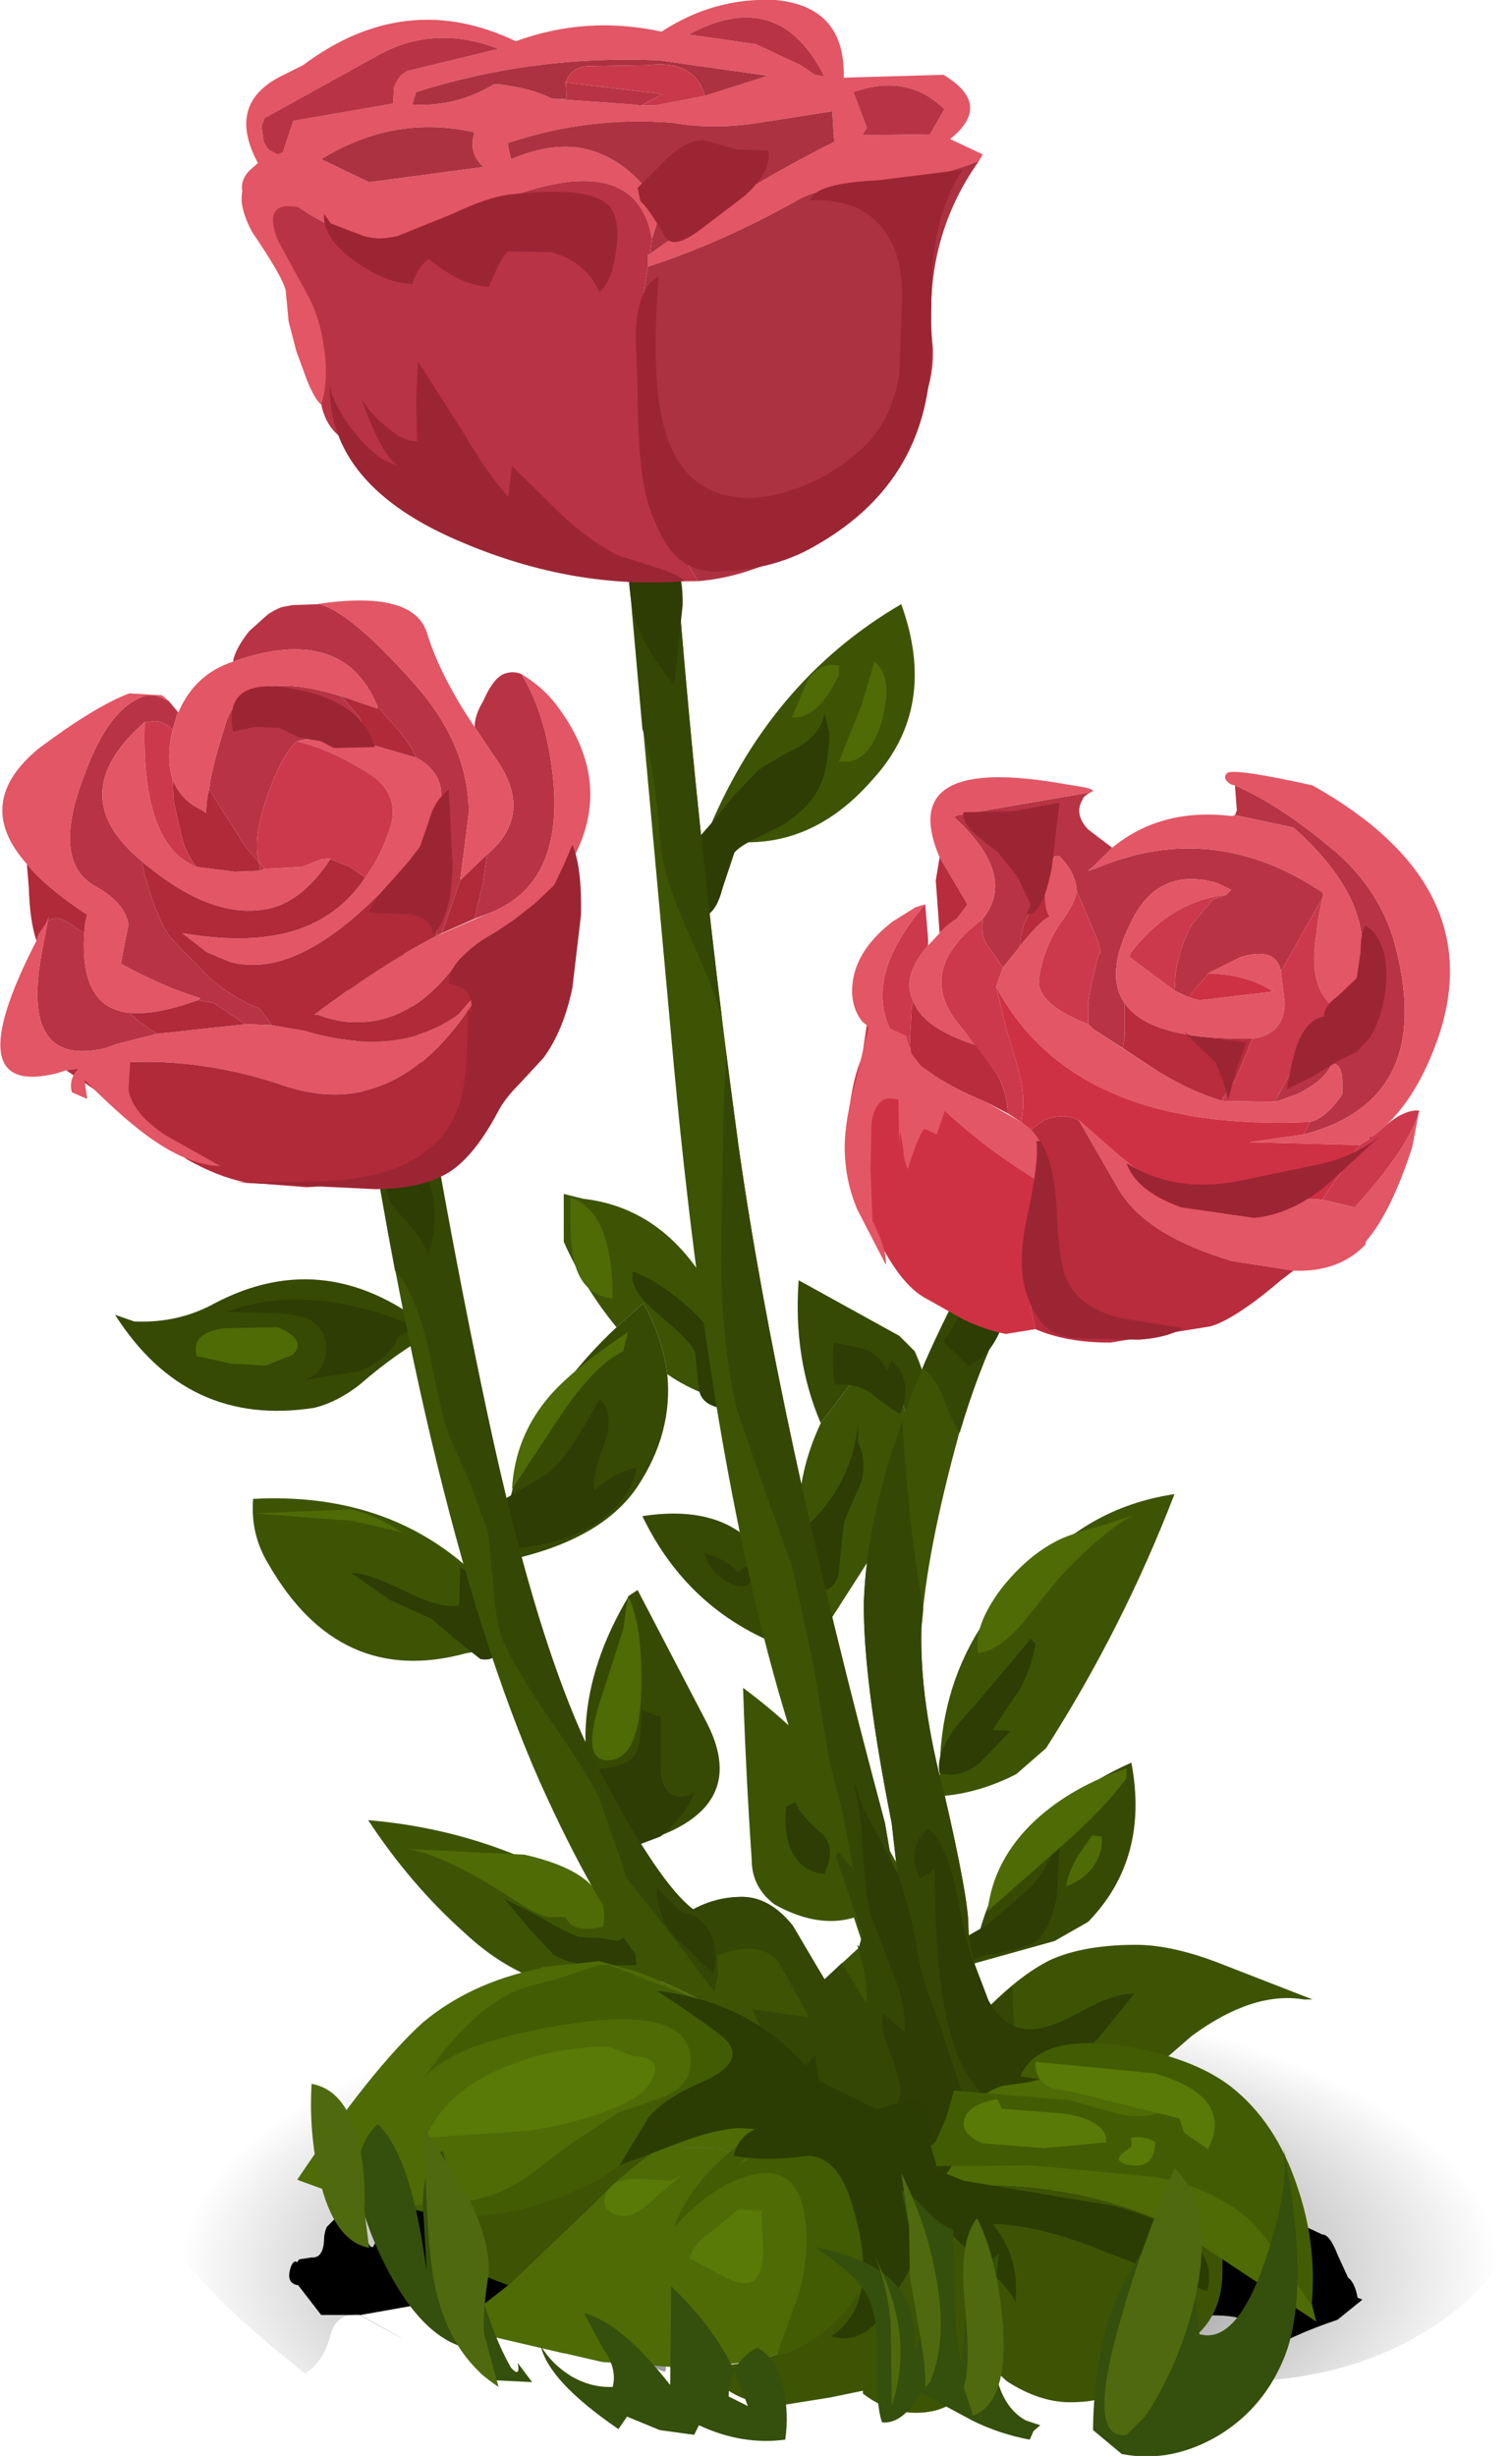 <?xml version="1.0" encoding="UTF-8" standalone="no"?>
<svg xmlns:xlink="http://www.w3.org/1999/xlink" height="128.05px" width="78.85px" xmlns="http://www.w3.org/2000/svg">
  <g transform="matrix(1.0, 0.0, 0.0, 1.0, 0.0, 0.0)">
    <use height="22.65" transform="matrix(1.0, 0.0, 0.0, 1.0, 8.65, 101.45)" width="70.2" xlink:href="#shape0"/>
    <use height="10.95" transform="matrix(1.0, 0.0, 0.0, 1.0, 15.1, 111.9)" width="55.95" xlink:href="#sprite0"/>
    <use height="128.05" transform="matrix(1.0, 0.0, 0.0, 1.0, 0.0, 0.0)" width="75.6" xlink:href="#shape2"/>
  </g>
  <defs>
    <g id="shape0" transform="matrix(1.0, 0.0, 0.0, 1.0, -8.65, -101.45)">
      <path d="M22.75 120.0 L18.8 120.7 Q21.1 121.95 20.9 121.95 21.05 121.95 18.7 120.7 17.55 120.6 17.25 121.7 16.85 123.2 15.9 123.75 8.65 118.0 8.65 115.6 8.65 109.75 18.95 105.6 29.2 101.45 43.75 101.45 58.3 101.45 68.6 105.6 78.85 109.75 78.85 115.6 78.85 118.4 75.2 121.0 71.3 123.7 66.15 124.1 L62.35 123.5 61.85 123.55 63.6 123.45 65.3 123.45 62.95 122.3 Q61.15 121.35 60.6 121.3 58.7 121.3 56.6 120.35 54.55 119.45 52.6 119.5 L49.4 117.55 Q47.2 116.4 45.75 117.95 L40.25 120.55 35.9 121.6 Q34.95 121.75 34.7 123.65 L34.6 123.65 31.75 122.45 28.95 121.1 Q25.85 119.85 22.75 120.0" fill="url(#gradient0)" fill-rule="evenodd" stroke="none"/>
    </g>
    <radialGradient cx="0" cy="0" gradientTransform="matrix(0.042, -5.0E-4, -0.001, -0.018, 43.75, 118.25)" gradientUnits="userSpaceOnUse" id="gradient0" r="819.2" spreadMethod="pad">
      <stop offset="0.0" stop-color="#000000" stop-opacity="0.698"/>
      <stop offset="1.0" stop-color="#000000" stop-opacity="0.0"/>
    </radialGradient>
    <g id="sprite0" transform="matrix(1.0, 0.0, 0.0, 1.0, 0.0, 0.0)">
      <use height="10.95" transform="matrix(1.0, 0.0, 0.0, 1.0, 0.0, 0.0)" width="55.95" xlink:href="#shape1"/>
    </g>
    <g id="shape1" transform="matrix(1.0, 0.0, 0.0, 1.0, 0.0, 0.0)">
      <path d="M55.7 7.9 L55.95 8.0 54.65 9.05 Q52.25 9.85 50.45 10.95 L50.35 10.9 50.05 9.4 Q49.95 8.6 46.4 8.9 L39.2 9.85 Q36.9 7.6 30.05 8.3 L20.1 9.55 Q18.4 9.55 17.35 10.8 16.95 11.35 13.55 9.1 10.65 7.95 7.65 8.1 L3.7 8.8 3.2 8.75 3.6 8.8 1.65 8.8 0.45 7.25 Q-0.2 7.15 0.05 6.35 0.2 5.9 0.4 6.05 L0.5 5.9 1.15 5.8 Q1.75 5.85 1.8 4.9 1.8 4.5 1.95 4.2 L2.4 3.75 2.75 3.6 3.4 3.6 Q3.55 3.6 3.9 4.5 4.15 5.35 4.35 5.25 L5.0 4.1 6.05 1.9 9.85 1.7 Q12.0 1.65 11.95 0.0 L46.0 1.15 Q46.8 1.15 50.2 2.9 L53.85 4.6 Q54.25 4.6 54.65 5.65 L55.2 6.85 Q55.55 7.1 55.7 7.9" fill="#000000" fill-rule="evenodd" stroke="none"/>
    </g>
    <g id="shape2" transform="matrix(1.0, 0.0, 0.0, 1.0, 0.0, 0.0)">
      <path d="M47.0 31.5 Q48.95 36.9 45.5 40.65 41.85 44.85 36.8 43.65 40.05 35.55 47.0 31.5 M13.2 78.15 Q21.65 77.7 26.5 84.0 L27.4 85.65 24.3 86.2 Q17.7 88.0 14.0 81.55 13.05 80.0 13.2 78.15 M19.2 94.9 Q28.1 95.65 34.9 101.8 L35.8 102.8 Q29.25 105.5 24.2 100.75 21.4 98.25 19.2 94.9 M46.65 79.25 L43.25 84.55 42.95 83.8 Q40.45 79.25 42.8 74.2 L45.5 70.65 45.9 71.0 Q48.75 75.05 46.65 79.25 M61.25 77.9 Q58.55 84.9 54.55 91.15 L53.0 92.5 Q51.05 93.5 49.05 93.65 48.45 84.85 56.5 79.65 58.6 78.3 61.25 77.9 M34.8 71.65 Q34.55 69.75 33.55 67.95 L32.15 69.2 Q30.5 67.2 29.4 64.75 L29.4 62.25 30.4 62.5 Q37.0 63.25 39.2 73.25 36.75 73.0 34.8 71.65 M39.2 96.95 Q38.9 92.55 38.75 88.0 44.4 92.2 47.3 98.2 L46.8 98.5 Q44.1 101.35 40.4 99.3 39.2 98.4 39.2 96.95" fill="#3d5405" fill-rule="evenodd" stroke="none"/>
      <path d="M16.4 73.4 Q9.75 74.45 6.0 68.55 L7.0 68.9 Q9.3 69.0 11.2 67.95 17.1 64.85 22.65 69.45 20.7 70.5 18.75 72.2 17.6 73.1 16.4 73.4 M46.65 79.25 Q48.75 75.05 45.9 71.0 L45.5 70.65 42.8 74.2 Q41.35 70.8 41.65 66.75 L46.9 69.65 47.7 70.45 Q49.75 75.05 47.4 79.9 L46.65 79.25 M34.8 71.65 Q35.1 74.7 33.25 77.5 31.35 80.35 26.25 81.4 26.2 74.8 32.15 69.2 L33.55 67.95 Q34.55 69.75 34.8 71.65 M32.8 83.2 L33.25 82.9 36.9 89.9 Q39.4 94.9 32.0 96.4 28.7 90.05 32.8 83.2 M41.25 86.0 Q35.95 84.15 33.5 79.05 40.25 78.0 41.2 85.15 L41.25 86.0 M55.0 101.2 L50.7 102.4 Q51.95 95.05 59.0 91.9 59.95 96.9 56.75 100.2 L55.0 101.2" fill="#364a04" fill-rule="evenodd" stroke="none"/>
      <path d="M21.75 69.2 L20.75 69.7 Q20.35 70.85 18.7 71.5 L15.85 71.95 Q16.95 71.6 17.0 70.5 17.1 69.5 16.3 68.9 15.75 68.5 14.15 68.45 L11.8 68.4 Q16.1 66.8 21.75 69.2" fill="#2d3d03" fill-rule="evenodd" stroke="none"/>
      <path d="M28.45 76.9 Q29.55 76.15 31.25 72.95 L31.5 73.2 Q32.0 74.0 31.45 75.45 30.85 77.05 31.0 77.7 32.25 76.65 33.2 76.55 32.75 78.65 30.3 79.85 28.15 80.85 25.8 80.7 25.25 78.95 26.25 78.2 L28.45 76.9" fill="#2d3d03" fill-rule="evenodd" stroke="none"/>
      <path d="M34.45 89.5 L34.45 92.45 Q34.7 94.15 36.2 93.5 35.7 94.7 34.45 95.75 L33.4 96.15 Q32.85 96.35 32.75 97.15 31.2 96.35 30.85 95.15 30.6 94.4 30.75 92.25 32.8 92.2 33.2 91.35 33.45 90.85 33.5 88.2 L33.5 89.2 34.45 89.5" fill="#2d3d03" fill-rule="evenodd" stroke="none"/>
      <path d="M36.25 100.45 Q37.8 100.1 38.1 101.3 38.4 102.55 36.75 102.2 L36.25 100.45" fill="#2d3d03" fill-rule="evenodd" stroke="none"/>
      <path d="M41.0 94.2 L41.5 93.95 Q41.6 94.5 42.8 95.55 43.65 96.25 43.0 97.7 41.8 97.6 41.25 96.45 40.85 95.5 41.0 94.2" fill="#2d3d03" fill-rule="evenodd" stroke="none"/>
      <path d="M53.75 85.45 L54.0 85.7 Q53.75 87.05 53.2 88.05 L51.75 90.2 52.7 90.25 51.1 91.9 Q50.1 92.75 49.0 92.45 48.7 91.1 50.85 88.9 L53.75 85.45" fill="#2d3d03" fill-rule="evenodd" stroke="none"/>
      <path d="M54.15 101.1 Q53.7 101.55 51.7 101.9 50.05 102.15 49.95 103.45 L49.25 103.45 Q49.1 101.85 49.65 101.4 L51.5 100.35 53.8 98.35 Q55.15 96.75 55.0 95.7 L55.25 96.45 55.1 98.95 Q54.8 100.45 54.15 101.1" fill="#2d3d03" fill-rule="evenodd" stroke="none"/>
      <path d="M44.75 74.2 L44.75 75.2 Q45.25 76.3 44.85 77.45 44.25 78.7 44.0 79.45 L43.75 81.9 Q43.55 83.25 42.25 82.8 L41.3 81.95 Q40.9 81.35 40.95 80.7 41.05 79.8 41.4 79.7 L42.35 79.3 Q44.45 77.2 44.75 74.2" fill="#2d3d03" fill-rule="evenodd" stroke="none"/>
      <path d="M38.5 81.95 L39.25 81.45 Q39.4 83.1 38.2 82.6 37.0 82.05 36.75 81.0 37.7 81.2 38.5 81.95" fill="#2d3d03" fill-rule="evenodd" stroke="none"/>
      <path d="M38.1 69.9 Q38.35 72.5 37.9 73.45 36.6 73.35 36.45 72.45 L36.25 70.5 Q36.0 69.9 34.25 68.45 32.8 67.25 33.0 66.3 34.05 66.65 35.55 67.85 37.15 69.2 37.25 69.95 L37.75 66.2 38.1 69.9" fill="#2d3d03" fill-rule="evenodd" stroke="none"/>
      <path d="M43.0 37.2 L43.25 38.2 Q43.2 40.05 42.75 41.0 42.25 42.1 40.75 43.05 L39.45 43.7 Q38.6 44.1 38.3 44.45 L37.7 46.25 Q37.35 47.6 36.75 47.75 35.25 48.2 35.75 45.45 L36.15 44.0 37.25 42.75 38.3 41.45 39.5 40.2 Q40.1 39.75 41.55 39.0 42.8 38.3 43.0 37.2" fill="#2d3d03" fill-rule="evenodd" stroke="none"/>
      <path d="M46.25 71.45 L46.5 70.95 Q47.65 72.0 46.95 73.7 46.55 73.55 45.5 72.7 44.75 72.1 43.55 72.2 43.35 70.95 43.5 70.0 L45.15 70.35 Q46.0 70.8 46.25 71.45" fill="#2d3d03" fill-rule="evenodd" stroke="none"/>
      <path d="M28.85 101.9 L27.55 100.5 26.3 99.0 28.25 100.0 Q29.55 100.8 30.25 101.0 L31.3 101.05 32.25 101.2 33.0 100.7 33.2 102.45 30.95 102.5 Q29.65 102.4 28.85 101.9" fill="#2d3d03" fill-rule="evenodd" stroke="none"/>
      <path d="M23.85 85.55 L22.5 84.4 20.3 83.4 18.3 82.0 Q19.2 82.0 21.2 83.0 23.0 83.9 23.95 83.7 L24.0 81.7 24.75 82.2 Q25.85 82.7 26.1 84.75 26.3 86.75 25.05 86.5 L23.85 85.55" fill="#2d3d03" fill-rule="evenodd" stroke="none"/>
      <path d="M57.6 79.5 L59.1 79.0 Q57.45 79.9 55.25 82.25 L53.35 84.6 Q52.05 86.1 51.0 86.2 50.75 84.8 52.2 82.85 53.5 81.2 55.0 80.4 55.7 80.0 57.6 79.5" fill="#4e6b06" fill-rule="evenodd" stroke="none"/>
      <path d="M58.75 92.2 L58.75 92.7 Q57.6 94.3 55.25 96.35 L51.5 99.65 Q51.8 96.95 54.0 94.9 55.9 93.15 58.75 92.2" fill="#4e6b06" fill-rule="evenodd" stroke="none"/>
      <path d="M56.95 95.7 L57.45 95.75 Q57.55 96.55 57.0 97.35 56.45 98.05 55.6 98.35 55.7 97.6 56.25 96.7 L56.95 95.7" fill="#4e6b06" fill-rule="evenodd" stroke="none"/>
      <path d="M29.0 99.95 Q28.35 100.05 27.2 99.3 L25.45 98.2 Q22.8 96.65 21.25 96.4 L27.35 96.7 Q32.0 97.75 31.45 100.45 29.85 100.85 29.5 99.95 L29.0 99.95" fill="#4e6b06" fill-rule="evenodd" stroke="none"/>
      <path d="M32.75 83.2 Q33.5 84.7 33.45 87.9 33.4 91.45 31.95 91.75 30.3 92.05 31.2 89.0 L32.5 84.95 32.75 83.2" fill="#4e6b06" fill-rule="evenodd" stroke="none"/>
      <path d="M13.25 78.9 L18.25 78.7 Q19.15 78.85 20.3 79.5 L21.0 79.9 18.4 79.3 13.25 78.9" fill="#4e6b06" fill-rule="evenodd" stroke="none"/>
      <path d="M32.75 69.45 L32.5 70.45 Q31.05 71.15 29.3 73.7 L26.7 77.65 Q26.85 74.9 28.65 72.8 29.85 71.4 32.75 69.45" fill="#4e6b06" fill-rule="evenodd" stroke="none"/>
      <path d="M29.75 62.7 L29.75 62.45 Q31.95 63.15 31.95 67.7 30.4 67.55 29.95 65.8 29.7 64.85 29.75 62.7" fill="#4e6b06" fill-rule="evenodd" stroke="none"/>
      <path d="M14.5 69.2 L15.0 69.45 Q15.9 70.05 15.25 70.65 L13.85 71.2 12.05 71.1 10.25 70.7 Q9.95 69.45 11.75 69.25 L14.5 69.2" fill="#4e6b06" fill-rule="evenodd" stroke="none"/>
      <path d="M45.6 34.5 Q46.6 35.25 46.0 37.55 45.3 39.95 43.75 39.7 L44.95 36.7 45.6 34.5" fill="#4e6b06" fill-rule="evenodd" stroke="none"/>
      <path d="M43.75 35.2 Q42.65 37.5 41.3 37.4 L42.1 35.5 Q42.75 34.5 43.75 34.7 L43.75 35.2" fill="#4e6b06" fill-rule="evenodd" stroke="none"/>
      <path d="M34.45 16.7 Q35.5 37.5 38.5 59.65 40.55 74.2 46.15 95.05 L47.2 101.2 46.5 95.05 Q45.0 87.5 45.05 83.5 45.2 79.3 47.05 74.05 48.95 68.65 52.75 62.55 L52.95 62.7 55.25 63.9 Q51.85 68.45 50.0 74.8 48.3 81.0 48.05 84.9 47.95 88.7 49.25 93.55 50.5 98.95 50.5 100.4 50.5 101.8 51.55 104.65 53.25 102.95 54.75 102.2 56.5 101.4 59.25 101.4 61.15 101.4 63.7 102.4 L68.45 104.25 68.0 104.25 Q65.35 103.8 62.15 106.15 L60.65 107.45 57.55 107.15 Q54.55 107.15 51.55 108.9 47.75 111.2 47.75 114.5 L47.75 114.65 48.0 114.55 Q48.85 113.95 51.25 113.95 56.75 113.95 61.5 116.25 L61.5 116.3 63.75 117.65 63.75 118.45 Q63.75 120.05 62.95 121.15 61.9 122.55 60.3 122.55 L58.05 122.2 58.4 122.9 58.65 123.65 Q58.65 125.25 55.8 125.25 54.2 125.25 52.5 124.15 L51.05 122.8 Q50.55 125.8 47.75 125.8 46.3 125.8 45.0 124.8 L45.0 124.65 43.3 125.0 40.8 125.4 Q39.15 125.4 38.0 124.65 37.35 124.1 37.15 123.4 L39.25 123.15 Q41.4 122.55 42.65 121.65 43.95 120.7 44.7 119.25 L45.0 118.5 Q45.4 117.2 45.4 115.75 45.4 113.65 43.9 111.9 42.85 110.5 41.5 110.15 40.9 106.85 36.75 104.4 34.85 103.4 33.05 102.75 L33.65 102.55 Q31.05 99.35 28.15 92.9 21.9 78.75 17.9 49.4 L18.15 49.25 20.8 48.15 Q22.8 61.6 25.4 73.65 28.1 86.35 31.25 92.3 34.3 98.15 36.15 99.55 37.35 98.9 38.7 98.9 40.1 98.9 41.3 100.4 L43.0 103.2 44.95 101.4 45.0 101.4 42.9 95.05 Q37.4 81.2 35.0 54.0 L31.8 18.9 34.45 16.7 M24.2 115.15 Q26.55 114.75 28.75 113.65 31.7 111.95 34.25 111.95 L34.45 111.95 Q32.65 113.1 30.95 114.9 L26.5 119.15 25.2 118.65 Q22.95 117.7 22.95 116.75 22.95 116.5 24.2 115.15" fill="#3d5404" fill-rule="evenodd" stroke="none"/>
      <path d="M37.85 55.4 L37.85 54.8 38.5 59.65 Q40.55 74.2 46.15 95.05 L47.2 101.2 46.5 95.05 Q45.0 87.5 45.05 83.5 45.2 79.25 47.05 74.1 47.4 79.8 48.15 83.9 L48.05 84.9 Q47.95 88.7 49.25 93.55 50.5 98.95 50.5 100.4 50.5 101.8 51.55 104.65 L52.8 103.55 52.8 103.95 53.0 108.2 51.55 108.9 Q49.65 110.1 48.75 111.35 45.25 108.95 44.7 107.15 44.5 106.45 44.8 105.65 L45.2 104.3 Q45.25 103.1 44.7 101.4 L44.8 101.5 44.95 100.95 45.0 100.95 43.6 96.8 43.7 96.55 44.5 97.45 43.95 94.55 43.25 91.8 42.4 86.7 41.3 81.65 39.85 77.6 38.45 73.55 Q37.65 70.3 37.6 65.55 L37.75 57.45 37.85 55.4 M31.8 18.9 L34.45 16.7 Q35.35 34.4 37.65 53.1 37.3 51.7 35.95 48.75 34.65 45.9 34.45 44.05 34.15 39.95 33.5 38.0 L31.8 18.9" fill="#344704" fill-rule="evenodd" stroke="none"/>
      <path d="M17.9 49.7 L18.7 49.0 20.35 48.3 20.85 48.3 Q22.8 61.35 25.4 73.65 28.1 86.35 31.25 92.3 34.4 98.25 36.15 99.55 37.35 98.9 38.7 98.9 40.15 98.9 41.35 100.4 L43.0 103.2 43.9 102.35 44.3 103.0 45.9 105.65 47.6 108.25 49.3 110.95 Q48.25 112.25 48.25 114.5 47.15 115.15 45.3 115.15 45.15 113.45 43.9 111.9 42.85 110.5 41.5 110.15 L41.45 109.95 43.2 109.95 41.1 107.55 Q39.7 106.05 39.25 104.75 L42.2 105.2 40.55 102.2 Q39.5 101.15 37.4 101.95 L37.45 102.95 37.25 103.85 35.0 100.85 32.7 97.95 32.0 95.9 31.25 93.75 Q30.6 92.4 28.75 89.75 27.0 87.2 26.3 85.7 25.85 84.65 25.75 82.85 L25.45 79.85 24.5 77.3 23.4 74.8 Q23.05 73.9 22.4 70.55 21.7 67.4 20.6 66.25 19.15 58.6 17.9 49.7" fill="#344704" fill-rule="evenodd" stroke="none"/>
      <path d="M23.75 121.3 L26.5 119.15 30.95 114.9 Q32.65 113.1 34.45 111.95 L37.45 112.0 41.25 113.4 41.55 111.25 41.5 110.15 Q42.85 110.5 43.9 111.9 45.4 113.65 45.4 115.75 45.4 117.2 45.0 118.5 L44.7 119.25 Q43.95 120.7 42.65 121.65 41.4 122.55 39.25 123.15 L35.55 123.45 31.4 123.15 29.45 122.7 29.4 122.7 23.4 121.3 23.75 121.3 M60.65 107.45 Q65.1 108.5 66.7 112.55 67.35 114.35 68.2 118.75 68.35 120.05 68.65 121.05 L61.5 116.3 61.5 116.25 Q56.75 113.95 51.25 113.95 48.85 113.95 48.0 114.55 L47.75 114.65 47.75 114.5 Q47.75 111.2 51.55 108.9 54.55 107.15 57.55 107.15 L60.65 107.45" fill="#4e6b06" fill-rule="evenodd" stroke="none"/>
      <path d="M22.05 105.45 Q24.5 103.4 28.05 102.65 L28.2 102.65 Q28.2 102.55 28.4 102.55 L31.25 102.25 33.05 102.75 Q34.85 103.4 36.75 104.4 40.9 106.85 41.5 110.15 L41.55 111.25 41.25 113.4 37.45 112.0 34.25 111.95 Q31.7 111.95 28.75 113.65 26.55 114.75 24.2 115.15 L22.75 115.2 20.4 115.05 17.7 114.45 15.5 113.65 Q19.4 107.85 22.05 105.45" fill="#4e6b06" fill-rule="evenodd" stroke="none"/>
      <path d="M48.1 71.35 Q48.7 69.9 50.25 66.9 L53.5 64.95 Q53.35 63.95 54.05 63.35 L55.25 63.9 Q51.9 68.4 50.05 74.7 49.75 74.3 49.2 72.9 48.75 71.8 48.25 71.45 L48.1 71.35" fill="#344704" fill-rule="evenodd" stroke="none"/>
      <path d="M32.75 28.95 L34.0 28.45 Q35.65 28.7 35.6 31.55 L35.15 35.7 Q33.75 33.95 33.25 32.65 32.75 31.25 32.75 28.95" fill="#2d3d03" fill-rule="evenodd" stroke="none"/>
      <path d="M44.5 92.95 L44.75 93.45 Q44.9 94.2 45.7 95.55 L46.8 97.65 Q47.55 99.85 47.8 101.55 48.0 103.05 49.0 105.55 L50.3 109.5 Q50.75 111.65 49.15 113.6 47.5 115.65 45.55 113.95 44.5 113.0 45.05 112.05 L46.15 110.4 46.65 109.85 Q46.9 109.65 46.95 109.05 47.0 108.5 46.45 107.1 45.9 105.8 46.05 105.0 L47.2 105.95 Q47.25 104.55 46.55 102.8 L45.4 99.8 Q45.15 98.8 45.0 96.4 44.85 94.1 44.5 92.95" fill="#2d3d03" fill-rule="evenodd" stroke="none"/>
      <path d="M50.5 67.45 L51.25 67.2 Q53.0 67.05 52.35 68.9 51.7 70.75 50.5 71.2 L49.2 69.95 Q50.05 68.8 50.5 67.45" fill="#2d3d03" fill-rule="evenodd" stroke="none"/>
      <path d="M48.75 97.45 L48.0 97.95 Q47.6 97.25 47.7 96.55 47.8 95.85 48.4 95.35 49.3 96.0 49.85 98.55 50.45 101.65 50.75 102.2 L51.55 104.3 Q52.2 105.5 53.25 105.75 54.35 106.0 56.15 105.0 58.1 103.9 59.15 103.95 L57.25 106.3 55.05 108.2 53.7 108.55 52.3 108.75 Q51.9 108.85 51.25 109.25 L50.65 108.45 Q48.75 105.95 48.75 97.45" fill="#2d3d03" fill-rule="evenodd" stroke="none"/>
      <path d="M20.5 60.95 L20.25 61.2 Q20.1 60.7 20.5 60.5 22.15 60.25 22.55 62.3 22.85 64.0 22.3 65.45 22.3 64.85 20.85 63.3 19.7 62.05 20.5 60.95" fill="#2d3d03" fill-rule="evenodd" stroke="none"/>
      <path d="M34.25 98.45 L35.5 99.7 Q36.6 99.85 37.05 100.85 37.45 101.75 37.2 102.9 L35.2 101.0 Q34.25 99.85 34.25 98.45" fill="#2d3d03" fill-rule="evenodd" stroke="none"/>
      <path d="M55.75 109.5 L58.45 110.25 Q60.2 110.55 60.95 109.8 L57.05 108.65 55.05 108.55 53.2 108.25 Q54.2 106.05 58.45 106.65 62.2 107.25 64.2 108.8 66.55 110.65 67.65 114.0 68.7 117.05 68.4 120.2 L66.75 117.8 Q65.7 116.1 64.75 115.4 62.85 113.95 60.2 113.5 L53.8 112.9 47.3 112.95 47.75 112.55 48.8 111.65 49.35 110.4 49.75 109.0 55.75 109.5 M47.3 112.95 L47.3 113.0 48.75 113.45 47.0 113.45 47.3 113.0 47.25 112.95 47.3 112.95" fill="#425c04" fill-rule="evenodd" stroke="none"/>
      <path d="M31.25 102.45 L31.75 102.45 38.2 104.95 Q41.45 106.45 41.2 110.45 L38.7 110.4 36.2 110.65 Q35.2 110.95 33.75 111.95 L31.45 113.5 Q25.85 116.55 21.05 115.05 L24.4 114.75 Q26.05 114.5 27.5 113.5 L29.8 111.75 32.25 110.15 34.55 109.35 Q35.9 108.8 36.0 107.75 36.35 104.55 29.85 105.5 23.55 106.45 22.05 108.45 24.1 105.35 26.45 104.0 27.2 103.6 28.85 103.25 L31.25 102.45" fill="#425c04" fill-rule="evenodd" stroke="none"/>
      <path d="M46.2 115.2 Q46.3 117.6 44.55 119.9 42.85 122.2 40.5 122.85 L41.7 119.45 Q42.2 117.6 42.0 115.75 41.65 112.8 39.2 113.4 37.15 113.9 35.15 116.15 35.7 114.5 37.3 112.9 38.85 111.35 40.5 110.7 L38.5 112.95 Q40.7 111.05 43.35 111.6 46.1 112.15 46.2 115.2" fill="#425c04" fill-rule="evenodd" stroke="none"/>
      <path d="M42.0 107.7 L42.5 107.2 42.8 109.15 42.95 111.2 40.75 111.1 38.5 110.95 Q37.15 111.05 35.35 111.75 L32.3 112.9 33.85 110.35 Q34.7 109.4 36.4 108.65 39.05 107.55 37.8 106.3 37.0 105.6 34.25 103.8 39.05 104.35 42.0 107.7" fill="#2b3d03" fill-rule="evenodd" stroke="none"/>
      <path d="M45.75 110.0 L46.65 109.7 47.6 109.5 Q48.45 109.75 48.45 110.35 L48.5 111.75 48.9 113.15 50.25 113.7 58.0 115.0 Q63.8 116.5 62.95 119.45 L57.5 117.35 Q54.2 116.0 51.7 115.95 49.4 115.95 48.7 116.45 48.2 116.8 47.2 118.75 L45.75 121.05 Q44.6 122.25 43.35 121.8 46.0 120.05 44.45 115.0 43.75 112.5 42.2 112.4 39.95 112.7 38.25 112.4 38.7 110.7 41.0 110.7 L39.25 109.7 Q39.85 107.1 42.1 108.2 L45.75 110.0" fill="#2b3d03" fill-rule="evenodd" stroke="none"/>
      <path d="M48.75 114.7 L49.5 114.7 Q51.3 115.05 52.25 116.65 53.15 118.1 52.95 120.05 52.75 119.35 50.4 117.25 48.4 115.4 48.75 114.7" fill="#2b3d03" fill-rule="evenodd" stroke="none"/>
      <path d="M61.5 110.45 L56.5 109.2 54.8 108.85 Q53.95 108.45 54.0 107.5 L60.2 108.1 Q64.4 109.3 63.0 112.05 L61.75 111.2 61.5 110.45" fill="#597a07" fill-rule="evenodd" stroke="none"/>
      <path d="M52.0 109.45 L52.25 109.95 55.55 110.2 Q57.75 110.6 57.7 111.7 L54.45 112.0 51.25 111.75 Q50.05 111.25 50.3 110.45 50.55 109.7 52.0 109.45" fill="#597a07" fill-rule="evenodd" stroke="none"/>
      <path d="M59.0 111.95 L59.0 111.45 Q59.8 111.35 60.25 111.7 60.2 113.05 59.0 112.9 57.7 112.7 59.0 111.95" fill="#597a07" fill-rule="evenodd" stroke="none"/>
      <path d="M38.5 115.2 L38.75 115.2 39.7 115.25 39.8 117.2 Q39.8 118.6 39.25 118.95 38.75 119.25 37.55 118.6 L35.95 117.75 Q36.15 117.0 37.1 116.35 L38.5 115.2" fill="#597a07" fill-rule="evenodd" stroke="none"/>
      <path d="M35.6 113.35 L34.1 114.65 Q33.05 115.7 32.25 115.5 31.15 115.2 31.7 114.2 32.05 113.6 33.25 113.6 L35.0 113.7 35.6 113.35" fill="#597a07" fill-rule="evenodd" stroke="none"/>
      <path d="M31.75 106.7 L33.0 107.2 Q34.45 107.25 34.1 108.2 33.8 109.05 32.8 109.55 30.9 110.55 27.55 111.1 L22.2 111.45 Q23.25 109.05 26.25 107.8 28.7 106.75 31.75 106.7" fill="#597a07" fill-rule="evenodd" stroke="none"/>
      <path d="M28.9 41.25 Q29.15 46.3 25.4 47.65 L24.75 47.9 25.2 45.95 25.4 44.55 Q27.95 42.4 25.75 39.4 L24.75 37.9 Q24.75 37.3 25.2 36.55 25.7 35.4 26.25 35.15 26.75 34.95 27.2 35.15 28.65 37.55 28.9 41.25 M2.5 48.0 L2.75 47.9 Q3.15 47.75 4.0 48.4 L4.4 48.65 Q4.15 52.55 6.75 52.8 L7.3 53.3 8.2 53.9 6.05 54.45 5.5 54.65 Q1.1 55.7 2.15 49.8 L2.5 48.0 M19.65 36.75 Q17.85 32.5 12.15 34.5 12.25 33.85 13.0 32.9 L13.95 32.05 Q14.3 31.8 14.7 31.65 L15.25 31.55 16.65 31.5 Q18.3 31.9 21.7 35.75 24.45 38.9 24.45 42.4 L24.0 45.9 23.05 48.65 22.75 48.8 22.9 47.3 22.25 43.65 Q24.0 40.75 21.7 39.5 21.4 38.7 20.05 37.25 L19.65 36.75 M15.9 38.55 L15.5 38.65 Q14.8 39.2 14.05 41.2 13.15 43.6 13.5 44.95 L13.8 45.3 13.55 45.4 13.55 45.25 13.5 44.95 12.8 44.15 10.9 41.15 Q11.05 39.95 11.7 37.95 12.55 34.65 17.8 36.3 L18.75 37.4 19.3 38.8 18.65 38.7 15.9 38.55 M9.25 37.2 L9.0 38.05 Q8.4 37.45 7.75 37.65 L7.55 37.65 Q3.2 41.45 7.4 44.9 L7.55 45.65 Q8.3 48.25 9.0 49.0 L11.0 51.05 11.5 51.45 Q12.7 52.3 13.5 52.55 L14.0 53.2 14.15 53.45 12.8 53.4 11.15 52.3 10.3 52.15 10.45 52.05 Q8.6 51.5 6.3 50.25 L6.5 49.2 6.7 48.2 Q6.5 47.05 4.95 46.2 2.65 44.9 4.4 40.4 5.7 36.8 7.65 36.25 L7.95 36.25 Q8.2 36.25 8.8 36.55 L9.3 37.15 9.25 37.2" fill="#b83444" fill-rule="evenodd" stroke="none"/>
      <path d="M25.75 39.4 Q27.95 42.4 25.4 44.55 L24.0 45.9 24.45 42.4 Q24.45 38.9 21.7 35.75 18.3 31.9 16.65 31.5 L16.5 31.5 Q21.5 30.75 22.25 32.95 22.95 35.25 24.75 37.9 L25.75 39.4 M29.05 36.8 Q31.95 40.65 30.0 44.55 L29.0 46.25 Q27.9 47.75 26.4 48.4 24.8 48.9 23.65 50.45 20.6 54.4 16.55 52.9 L16.4 52.9 Q19.85 50.3 22.75 48.8 L25.4 47.65 Q29.15 46.3 28.9 41.25 28.65 37.55 27.2 35.15 28.35 35.85 29.05 36.8 M25.4 51.15 L25.0 51.75 Q20.9 58.55 14.95 56.65 10.6 55.15 6.4 55.4 L3.45 55.8 3.0 55.95 Q-2.35 57.3 1.9 49.05 L2.0 48.75 2.4 48.15 2.55 47.8 2.15 49.8 Q1.1 55.7 5.5 54.65 L6.05 54.45 8.2 53.9 12.8 53.4 14.15 53.45 15.9 53.75 16.4 53.9 Q20.95 55.05 23.9 52.9 L25.0 51.65 25.4 51.15 M2.05 39.0 Q5.0 36.8 6.75 36.15 L8.45 36.25 8.8 36.55 Q8.2 36.25 7.95 36.25 L7.9 36.25 7.65 36.25 Q5.7 36.8 4.4 40.4 2.65 44.9 4.95 46.2 6.5 47.05 6.7 48.2 L6.5 49.2 6.3 50.25 Q8.6 51.5 10.45 52.05 L10.3 52.15 Q8.1 52.95 6.75 52.8 4.15 52.55 4.4 48.65 4.4 48.15 4.55 47.7 2.3 46.2 1.4 45.05 -1.45 41.85 2.05 39.0 M19.7 36.95 L17.8 36.3 Q12.55 34.65 11.7 37.95 11.05 39.95 10.9 41.15 10.75 41.8 10.75 42.4 L10.55 42.25 Q9.45 41.75 9.0 40.65 8.65 39.55 9.0 38.05 L9.25 37.2 9.3 37.15 Q10.15 35.15 12.15 34.5 17.85 32.5 19.65 36.75 L19.7 36.95 M15.5 38.65 L15.9 38.55 18.65 38.7 19.3 38.8 21.7 39.5 Q24.0 40.75 22.25 43.65 L21.0 45.3 Q15.8 51.2 12.0 50.15 L10.8 49.65 9.5 48.65 Q12.65 49.2 14.9 48.65 17.55 48.0 19.05 45.75 19.9 44.6 20.4 43.0 20.85 41.2 18.95 40.15 17.15 39.05 15.5 38.65 M13.55 45.4 L13.8 45.3 15.75 45.2 16.75 44.8 17.25 44.75 Q15.6 47.3 13.5 47.45 10.8 47.75 7.5 45.0 L7.4 44.9 Q3.2 41.45 7.55 37.65 7.35 44.05 10.25 45.2 L12.25 45.45 13.55 45.4" fill="#e35665" fill-rule="evenodd" stroke="none"/>
      <path d="M29.8 49.5 Q29.6 52.45 28.05 54.75 26.8 56.65 25.25 57.45 L25.2 57.65 Q24.15 60.6 21.55 61.25 L19.0 61.7 16.0 61.9 12.8 61.65 Q11.35 61.35 9.75 60.45 L5.5 57.2 3.45 55.8 6.4 55.4 Q10.6 55.15 14.95 56.65 20.9 58.55 25.0 51.75 L25.4 51.15 25.0 51.65 23.9 52.9 Q20.95 55.05 16.4 53.9 L15.9 53.75 14.15 53.45 14.0 53.2 13.5 52.55 Q12.7 52.3 11.5 51.45 L11.0 51.05 9.0 49.0 Q8.3 48.25 7.55 45.65 L7.4 44.9 7.5 45.0 Q10.8 47.75 13.5 47.45 15.6 47.3 17.25 44.75 L17.25 44.8 18.25 45.2 19.05 45.75 Q17.55 48.0 14.9 48.65 12.65 49.2 9.5 48.65 L10.8 49.65 12.0 50.15 Q15.8 51.2 21.0 45.3 L22.25 43.65 22.9 47.3 22.75 48.8 Q19.85 50.3 16.4 52.9 L16.55 52.9 Q20.6 54.4 23.65 50.45 24.8 48.9 26.4 48.4 27.9 47.75 29.0 46.25 L30.0 44.55 29.8 49.5 M25.2 45.95 L24.75 47.9 23.05 48.65 24.0 45.9 25.4 44.55 25.2 45.95 M1.4 45.05 Q2.3 46.2 4.55 47.7 4.4 48.15 4.4 48.65 L4.0 48.4 Q3.15 47.75 2.75 47.9 L2.5 48.0 2.55 47.8 2.4 48.15 2.0 48.75 1.9 49.05 Q1.55 48.0 1.5 46.25 L1.4 45.05 M18.75 37.4 L17.8 36.3 19.7 36.95 19.65 36.75 20.05 37.25 Q21.4 38.7 21.7 39.5 L19.3 38.8 18.75 37.4 M9.0 40.65 Q9.45 41.75 10.55 42.25 L10.75 42.4 Q10.75 41.8 10.9 41.15 L12.8 44.15 13.5 44.95 13.55 45.25 13.55 45.4 12.25 45.45 10.25 45.2 Q9.6 44.4 9.4 43.3 L9.05 41.75 9.0 40.65 M6.75 52.8 Q8.1 52.95 10.3 52.15 L11.15 52.3 12.8 53.4 8.2 53.9 7.3 53.3 6.75 52.8" fill="#b02a3a" fill-rule="evenodd" stroke="none"/>
      <path d="M20.4 43.0 Q19.9 44.6 19.05 45.75 L18.25 45.2 17.25 44.8 17.25 44.75 16.75 44.8 15.75 45.2 13.8 45.3 13.5 44.95 Q13.15 43.6 14.05 41.2 14.8 39.2 15.5 38.65 17.15 39.05 18.95 40.15 20.85 41.2 20.4 43.0 M9.4 43.3 Q9.6 44.4 10.25 45.2 7.35 44.05 7.55 37.65 L7.75 37.65 Q8.4 37.45 9.0 38.05 8.65 39.55 9.0 40.65 L9.05 41.75 9.4 43.3" fill="#cc394c" fill-rule="evenodd" stroke="none"/>
      <path d="M56.75 43.25 L58.0 44.2 57.05 45.15 56.75 45.4 57.2 45.25 Q63.3 42.7 69.0 46.55 L69.0 46.75 66.8 50.65 Q66.55 49.35 64.7 49.9 L63.0 50.75 63.0 50.8 62.2 51.7 62.0 52.0 61.25 51.65 61.3 50.75 Q61.5 49.4 62.15 48.2 L63.25 46.9 63.95 46.65 64.2 46.4 63.5 46.05 Q60.4 45.15 59.0 48.05 57.6 50.8 58.65 52.3 L58.65 54.05 58.55 54.65 57.0 53.65 56.75 53.4 56.75 52.45 Q56.75 51.85 57.3 49.75 L57.4 49.65 57.25 49.05 56.15 46.45 Q56.1 45.5 55.25 44.65 L55.0 44.65 Q54.8 44.9 54.55 46.15 L54.5 46.25 54.5 46.4 53.95 47.15 Q53.2 48.3 53.2 49.3 L53.15 49.4 52.3 50.45 51.4 49.15 Q51.15 48.75 51.25 47.9 53.05 45.65 49.8 42.65 49.8 42.5 49.95 42.5 L56.9 41.3 Q56.5 41.5 56.45 41.7 56.0 42.45 56.75 43.25 M64.4 40.95 Q66.75 41.95 69.7 44.45 71.85 46.35 72.65 48.9 75.05 57.3 68.0 59.15 L68.3 58.5 Q69.15 58.3 70.0 57.05 L70.0 56.45 Q70.0 55.45 69.45 55.45 69.15 56.3 67.65 57.05 L66.5 57.45 66.5 57.4 68.4 53.9 Q69.05 52.95 69.75 52.65 71.2 52.65 71.05 49.45 71.05 46.35 67.45 43.15 L64.4 42.5 64.5 42.25 64.4 40.95" fill="#b83444" fill-rule="evenodd" stroke="none"/>
      <path d="M56.9 41.3 L49.95 42.5 Q49.8 42.5 49.8 42.65 53.05 45.65 51.25 47.9 L50.65 48.4 Q47.75 50.95 50.25 53.7 L50.9 54.5 Q48.15 53.6 47.65 52.25 46.95 50.95 48.4 49.3 L49.0 48.65 Q49.4 48.2 49.9 47.9 L50.45 47.15 49.0 44.7 Q46.75 39.45 55.05 40.8 L56.55 41.05 Q57.2 41.2 56.9 41.3 M64.0 40.3 Q64.4 40.05 68.45 40.95 77.8 46.2 74.95 54.25 73.9 57.15 72.3 58.65 L71.65 59.2 71.5 59.25 71.4 59.25 71.4 59.4 70.9 59.7 65.15 59.55 68.0 59.15 Q75.05 57.3 72.65 48.9 71.85 46.35 69.7 44.45 66.75 41.95 64.4 40.95 L64.2 40.9 Q63.7 40.6 64.0 40.3 M64.4 42.5 L67.45 43.15 Q71.05 46.35 71.05 49.45 71.2 52.65 69.75 52.65 68.15 51.6 68.65 48.7 68.75 47.65 69.0 46.75 L69.0 46.55 Q63.3 42.7 57.2 45.25 L56.75 45.4 57.05 45.15 58.0 44.2 Q60.55 42.1 64.25 42.55 L64.4 42.5 M53.2 49.3 Q54.4 47.85 54.75 47.8 54.4 47.4 54.5 46.25 L54.55 46.15 Q54.8 44.9 55.0 44.65 L55.25 44.65 Q56.1 45.5 56.15 46.45 56.1 47.05 55.25 48.2 54.45 49.4 54.2 50.9 53.9 52.3 56.75 53.4 L57.0 53.65 60.45 55.9 Q62.2 56.95 63.75 57.4 L66.5 57.45 67.65 57.05 Q69.15 56.3 69.45 55.45 70.0 55.45 70.0 56.45 L70.0 57.05 Q69.15 58.3 68.3 58.5 56.0 59.05 51.95 51.45 L52.3 50.45 53.15 49.4 53.2 49.3 M47.75 47.3 L48.25 47.15 Q44.2 51.85 47.5 55.15 48.95 56.45 51.4 57.45 L53.25 58.5 53.75 58.9 Q54.4 59.55 54.7 60.75 54.95 62.05 54.55 61.8 49.4 58.85 45.2 53.45 L45.0 53.3 Q44.25 52.4 44.5 51.0 44.8 49.4 46.55 48.05 L47.75 47.3 M64.2 46.4 L63.95 46.65 Q61.0 47.0 58.95 49.7 L58.9 49.9 61.25 51.65 62.0 52.0 62.55 52.15 66.4 51.7 Q65.05 50.8 63.0 50.75 L64.7 49.9 Q66.55 49.35 66.8 50.65 L67.0 52.3 Q66.95 53.95 65.3 54.15 L64.75 54.15 Q59.9 54.15 58.65 52.3 57.6 50.8 59.0 48.05 60.4 45.15 63.5 46.05 L64.2 46.4 M73.65 59.8 Q72.55 63.2 71.25 64.7 L71.2 64.9 Q69.8 66.35 67.45 66.25 L64.25 65.75 Q59.7 64.4 58.3 61.95 L56.25 58.4 58.25 60.15 Q60.95 62.4 62.0 62.75 65.2 63.95 66.7 63.0 67.6 62.4 68.95 62.55 L70.65 62.95 Q73.5 59.8 74.0 57.95 L73.65 59.8" fill="#e35665" fill-rule="evenodd" stroke="none"/>
      <path d="M54.5 46.45 Q54.45 47.45 54.75 47.8 54.4 47.85 53.2 49.3 53.2 48.3 53.95 47.15 L54.5 46.45 M49.9 47.9 Q49.4 48.2 49.0 48.65 L48.8 45.9 49.0 44.7 50.45 47.15 49.9 47.9 M47.45 54.15 L47.55 52.45 47.65 52.25 Q48.15 53.6 50.9 54.5 L52.0 56.0 Q52.55 57.1 52.55 58.05 L51.4 57.45 Q48.95 56.45 47.5 55.15 L47.45 54.15 M58.65 52.3 Q59.9 54.15 64.75 54.15 L65.3 54.15 64.45 56.25 63.75 57.25 63.75 57.4 Q62.2 56.95 60.45 55.9 L58.55 54.65 58.65 54.05 58.65 52.3 M66.8 66.75 Q64.45 68.75 63.15 69.15 L57.9 70.0 Q55.6 70.0 54.0 69.3 L53.75 68.15 Q53.7 67.4 54.0 65.75 L54.5 63.25 54.55 61.8 Q54.95 62.05 54.7 60.75 54.4 59.55 53.75 58.9 L54.45 58.4 Q55.55 58.0 56.2 58.4 L56.25 58.4 58.3 61.95 Q59.7 64.4 64.25 65.75 L67.45 66.25 66.8 66.75" fill="#b82c3d" fill-rule="evenodd" stroke="none"/>
      <path d="M51.4 49.15 L52.3 50.45 51.95 51.45 52.45 53.55 53.0 55.4 Q53.55 57.1 53.25 58.5 L52.55 58.05 Q52.55 57.1 52.0 56.0 L50.25 53.7 Q47.75 50.95 50.65 48.4 L51.25 47.9 Q51.15 48.75 51.4 49.15 M48.4 48.95 L48.4 49.3 Q46.95 50.95 47.65 52.25 L47.55 52.45 47.45 54.15 47.5 55.15 Q44.2 51.85 48.25 47.15 L48.4 48.95 M63.25 46.9 L62.15 48.2 Q61.5 49.4 61.3 50.75 L61.25 51.65 58.9 49.9 58.95 49.7 Q61.0 47.0 63.95 46.65 L63.25 46.9 M57.3 49.75 Q56.75 51.85 56.75 52.45 L56.75 53.4 Q53.9 52.3 54.2 50.9 54.45 49.4 55.25 48.2 56.1 47.05 56.15 46.45 L57.25 49.05 57.4 49.65 57.3 49.75 M66.8 50.65 L69.0 46.75 Q68.75 47.65 68.65 48.7 68.15 51.6 69.75 52.65 69.05 52.95 68.4 53.9 L66.5 57.4 66.5 57.45 63.75 57.4 63.75 57.25 64.45 56.25 65.3 54.15 Q66.95 53.95 67.0 52.3 L66.8 50.65 M74.0 57.95 Q73.5 59.8 70.65 62.95 L68.95 62.55 70.9 59.7 71.4 59.4 71.4 59.25 71.5 59.25 71.65 59.2 72.3 58.65 Q73.25 57.85 74.0 57.9 L74.0 57.95" fill="#cc394c" fill-rule="evenodd" stroke="none"/>
      <path d="M63.0 50.75 Q65.05 50.8 66.4 51.7 L62.55 52.15 62.0 52.0 62.2 51.7 63.0 50.8 63.0 50.75 M51.95 51.45 Q56.0 59.05 68.3 58.5 L68.0 59.15 65.15 59.55 70.9 59.7 68.95 62.55 Q67.6 62.4 66.7 63.0 65.2 63.95 62.0 62.75 60.95 62.4 58.25 60.15 L56.25 58.4 56.2 58.4 Q55.55 58.0 54.45 58.4 L53.75 58.9 53.25 58.5 Q53.55 57.1 53.0 55.4 L52.45 53.55 51.95 51.45 M45.2 53.45 Q49.4 58.85 54.55 61.8 L54.5 63.25 54.0 65.75 Q53.7 67.4 53.75 68.15 L54.0 69.3 52.45 69.55 Q51.4 69.35 50.25 68.8 L48.2 67.65 Q46.7 66.8 45.25 63.45 44.0 60.35 44.15 59.05 44.4 56.3 44.95 55.15 L45.2 53.45" fill="#cf3144" fill-rule="evenodd" stroke="none"/>
      <path d="M28.8 5.15 L33.0 5.45 33.45 5.5 34.15 5.5 36.75 5.0 40.05 3.95 34.4 3.15 Q27.85 2.85 21.7 4.8 L21.5 5.45 Q23.75 5.6 25.75 4.4 L26.05 4.4 Q27.7 4.6 28.8 5.15 M35.9 1.8 L39.4 2.3 41.75 3.4 42.5 3.9 43.0 4.0 Q40.75 -0.5 36.4 1.55 L35.9 1.8 M44.0 4.05 L49.2 3.9 Q51.8 5.45 49.55 7.25 L51.25 8.05 51.05 8.4 Q47.6 9.7 44.0 9.75 42.55 9.9 41.65 10.4 37.65 12.65 33.8 13.9 L33.8 13.25 33.9 13.25 33.95 13.2 Q38.6 9.85 43.5 7.4 L43.4 5.8 39.25 6.45 Q37.05 6.75 35.05 6.4 30.7 6.05 26.5 7.45 L26.5 7.65 26.65 8.3 Q28.9 7.35 30.65 7.8 32.4 8.25 33.75 9.9 L34.2 10.45 34.3 11.5 34.0 12.45 Q33.4 9.0 29.5 9.5 27.05 9.85 24.8 11.15 19.55 14.15 14.8 10.2 L13.55 10.25 12.8 10.4 Q12.35 9.6 13.0 8.9 L13.45 8.5 Q11.75 5.35 14.8 3.9 L15.8 3.4 Q21.15 -0.6 26.9 2.15 30.6 0.8 34.5 1.65 37.25 -0.15 40.45 0.0 44.1 0.35 44.0 4.05 M44.5 4.8 L45.2 6.65 45.0 7.0 45.0 7.05 48.5 7.0 49.25 5.7 Q47.35 3.8 44.5 4.8 M24.75 6.9 Q20.55 5.95 16.75 8.3 L19.25 9.5 25.25 8.7 25.15 8.65 Q24.4 7.9 24.75 6.9 M21.25 3.7 L26.0 2.55 Q22.55 1.2 19.5 3.0 L13.8 6.15 13.65 6.55 13.65 6.65 13.75 7.4 14.0 7.8 14.45 8.05 14.5 8.05 14.75 7.95 15.3 6.3 20.5 5.4 20.55 4.55 Q20.8 3.9 21.25 3.7" fill="#e35665" fill-rule="evenodd" stroke="none"/>
      <path d="M28.8 5.15 L29.55 5.15 29.5 4.3 34.55 4.9 33.45 5.5 33.0 5.45 28.8 5.15 M42.5 3.9 L41.75 3.4 39.4 2.3 35.9 1.8 36.4 1.55 Q40.75 -0.5 43.0 4.0 L42.5 3.9 M49.25 5.7 L48.5 7.0 45.0 7.05 45.0 7.0 45.2 6.65 44.5 4.8 Q47.35 3.8 49.25 5.7 M33.9 13.25 L33.8 13.25 33.8 13.9 Q33.45 15.65 33.25 18.15 33.05 24.9 36.4 30.3 31.45 30.4 26.75 28.4 21.8 26.2 17.65 22.7 17.05 22.2 16.8 21.3 15.65 15.2 12.8 10.4 L13.55 10.25 14.8 10.2 Q19.55 14.15 24.8 11.15 27.05 9.85 29.5 9.5 33.4 9.0 34.0 12.45 L33.9 13.25 M19.5 3.0 Q22.55 1.2 26.0 2.55 L21.25 3.7 Q20.8 3.9 20.55 4.55 L20.5 5.4 15.3 6.3 14.75 7.95 14.5 8.05 14.45 8.05 14.0 7.8 13.75 7.4 13.65 6.65 13.65 6.55 13.8 6.15 19.5 3.0" fill="#b83444" fill-rule="evenodd" stroke="none"/>
      <path d="M29.5 4.3 L29.55 5.15 28.8 5.15 Q27.7 4.6 26.05 4.4 L25.75 4.4 Q23.75 5.6 21.5 5.45 L21.7 4.8 Q27.85 2.85 34.4 3.15 L40.05 3.95 36.75 5.0 Q36.25 3.1 33.75 3.4 L30.75 3.45 Q29.8 3.45 29.5 4.3 M48.25 20.7 Q45.95 26.85 40.25 29.3 38.3 30.15 36.4 30.3 33.05 24.9 33.25 18.15 33.45 15.65 33.8 13.9 37.65 12.65 41.65 10.4 42.55 9.9 44.0 9.75 47.6 9.7 51.05 8.4 48.05 12.6 48.65 18.15 48.7 19.45 48.25 20.7 M34.3 11.5 L34.2 10.45 33.75 9.9 Q32.4 8.25 30.65 7.8 28.9 7.35 26.65 8.3 L26.5 7.65 26.5 7.45 Q30.7 6.05 35.05 6.4 37.05 6.75 39.25 6.45 L43.4 5.8 43.5 7.4 Q38.6 9.85 33.95 13.2 L33.9 13.25 34.0 12.45 34.3 11.5 M25.25 8.7 L19.25 9.5 16.75 8.3 Q20.55 5.95 24.75 6.9 24.4 7.9 25.15 8.65 L25.25 8.7" fill="#ad3241" fill-rule="evenodd" stroke="none"/>
      <path d="M33.45 5.5 L34.55 4.9 29.5 4.3 Q29.8 3.45 30.75 3.45 L33.75 3.4 Q36.25 3.1 36.75 5.0 L34.15 5.5 33.45 5.5" fill="#c9394b" fill-rule="evenodd" stroke="none"/>
      <path d="M55.6 66.65 Q56.2 68.1 58.3 68.7 L61.7 69.25 Q60.85 69.75 59.4 69.85 L56.9 69.8 Q55.45 69.8 54.8 69.4 54.1 68.95 53.6 67.65 53.0 66.1 53.55 63.5 54.2 60.55 54.05 59.5 L54.25 59.5 Q54.95 60.5 55.1 62.95 55.2 65.75 55.6 66.65" fill="#9c2534" fill-rule="evenodd" stroke="none"/>
      <path d="M65.4 63.5 L61.6 62.95 Q59.25 62.1 58.75 60.65 L58.45 60.45 Q61.2 62.35 64.95 61.5 L69.05 60.65 Q70.75 60.2 71.95 59.25 L69.35 61.65 Q67.45 63.3 65.4 63.5" fill="#9c2534" fill-rule="evenodd" stroke="none"/>
      <path d="M61.75 53.8 L62.05 54.0 65.0 54.35 64.45 55.85 64.05 57.35 63.8 56.4 63.4 55.4 62.55 54.6 61.75 53.8" fill="#9c2534" fill-rule="evenodd" stroke="none"/>
      <path d="M70.95 49.65 Q70.95 48.7 71.2 48.25 72.35 48.95 72.3 51.05 72.2 52.8 71.45 54.1 L70.75 54.85 69.9 55.25 Q69.65 55.4 68.5 56.1 L67.1 56.8 Q67.4 55.15 67.65 54.45 68.2 53.1 69.05 53.0 69.0 52.5 69.75 51.95 L70.75 51.0 70.95 49.65" fill="#9c2534" fill-rule="evenodd" stroke="none"/>
      <path d="M29.85 44.05 Q30.35 45.2 30.3 47.7 L29.85 51.5 Q29.4 53.7 28.35 55.15 L27.1 56.5 Q26.3 57.3 25.95 58.0 24.75 60.25 23.45 61.1 22.0 62.0 19.55 62.0 L12.3 61.65 16.9 61.6 Q19.6 61.45 21.2 60.65 23.4 59.6 24.05 57.25 24.4 55.95 24.4 52.65 L24.55 52.8 Q24.8 51.55 23.4 51.3 23.35 50.4 24.7 49.35 L26.75 48.0 27.9 47.1 28.9 46.15 29.4 45.1 29.85 44.05" fill="#9c2534" fill-rule="evenodd" stroke="none"/>
      <path d="M23.4 41.15 L23.6 45.1 Q23.55 47.8 22.6 48.7 22.4 47.75 21.25 47.65 L19.25 47.6 Q19.35 47.05 20.4 45.95 L21.85 44.3 22.35 42.85 Q22.6 41.95 23.05 41.5 L23.4 41.15" fill="#9c2534" fill-rule="evenodd" stroke="none"/>
      <path d="M16.75 38.65 L15.6 38.45 14.55 37.95 13.3 37.9 12.15 38.15 Q11.6 35.25 15.25 35.9 18.85 36.55 19.55 38.95 L17.4 39.0 16.75 38.65" fill="#9c2534" fill-rule="evenodd" stroke="none"/>
      <path d="M48.55 18.15 Q48.55 24.95 42.7 28.35 40.5 29.7 37.55 29.8 36.05 29.85 35.15 28.9 34.5 28.2 33.9 26.55 33.25 24.75 33.25 20.35 L33.15 17.45 Q33.2 15.6 33.9 14.75 L34.35 14.4 Q34.1 17.7 34.25 19.75 34.5 23.95 36.6 25.3 38.45 26.45 41.15 25.6 43.5 24.85 45.25 23.1 46.55 21.7 46.9 19.5 L47.05 15.45 Q47.05 13.0 45.85 11.7 44.65 10.35 42.25 10.45 42.5 9.55 45.8 9.4 L50.2 8.85 Q49.0 10.65 48.7 13.3 48.55 14.4 48.55 18.15" fill="#9c2534" fill-rule="evenodd" stroke="none"/>
      <path d="M34.7 12.35 Q33.75 10.75 33.4 10.5 L33.25 9.8 34.85 8.2 Q35.85 7.3 36.7 7.3 L38.45 7.8 40.05 7.85 Q40.3 8.85 38.85 10.2 L36.55 11.95 Q35.1 13.05 34.7 12.35" fill="#9c2534" fill-rule="evenodd" stroke="none"/>
      <path d="M35.7 30.3 Q29.95 30.75 24.15 28.3 17.05 25.35 17.2 20.0 17.25 20.85 18.25 22.25 19.2 23.5 20.05 24.0 L20.75 24.3 Q19.85 23.65 18.85 20.8 19.35 21.6 20.15 22.25 21.05 23.05 21.75 23.0 L21.7 20.9 21.8 18.85 24.1 22.45 Q25.45 24.75 26.5 25.9 L26.7 24.3 29.3 26.85 Q30.75 28.2 32.2 28.95 L34.1 29.55 Q35.4 29.95 35.7 30.3" fill="#9c2534" fill-rule="evenodd" stroke="none"/>
      <path d="M26.5 10.15 Q31.25 9.6 31.95 11.0 32.35 11.8 32.1 13.25 31.9 14.7 31.25 15.25 30.65 13.7 28.75 13.15 L26.5 13.1 Q26.15 13.35 25.5 14.95 24.05 14.9 22.35 13.5 21.8 13.9 21.5 14.8 20.2 14.8 18.55 13.65 16.8 12.4 16.9 11.15 L17.25 11.65 18.95 12.3 Q19.75 12.55 20.75 12.3 L23.6 11.15 Q25.4 10.3 26.5 10.15" fill="#9c2534" fill-rule="evenodd" stroke="none"/>
      <path d="M52.8 42.3 L55.25 41.85 54.85 45.25 Q54.35 47.8 53.55 47.65 L53.75 47.15 53.05 45.7 52.05 44.45 50.85 43.5 Q50.15 42.85 50.25 42.35 L52.8 42.3" fill="#9c2534" fill-rule="evenodd" stroke="none"/>
      <path d="M4.15 55.65 Q4.65 55.2 5.4 54.95 6.75 54.6 6.8 55.2 L6.7 56.8 Q6.9 58.05 8.65 59.2 L11.5 60.8 Q9.75 60.75 7.65 59.2 6.35 58.25 4.4 56.3 L4.55 57.3 3.75 56.95 Q3.55 56.25 4.15 55.65" fill="#e35665" fill-rule="evenodd" stroke="none"/>
      <path d="M45.4 53.15 L47.25 54.0 47.55 54.95 48.05 55.6 48.65 56.0 49.2 56.5 49.3 57.85 48.85 59.15 48.2 58.85 Q47.8 59.4 47.35 60.95 47.15 60.6 47.1 59.9 L46.95 59.0 46.9 59.6 46.85 57.35 Q45.7 56.95 45.45 58.55 L45.4 61.0 45.5 63.65 Q46.25 65.15 46.2 65.95 L44.7 63.05 Q44.05 61.5 44.05 59.8 44.05 58.45 44.6 56.45 L45.4 53.15" fill="#e35665" fill-rule="evenodd" stroke="none"/>
      <path d="M15.1 9.45 Q15.8 9.9 15.55 10.8 13.65 10.45 14.5 12.55 L16.0 15.3 Q16.7 16.55 16.9 18.15 17.15 19.8 16.75 21.1 16.4 20.8 16.0 19.8 L15.45 18.3 15.05 16.75 14.9 15.15 Q14.75 14.45 13.15 12.1 12.0 9.95 13.25 9.15 L13.55 9.15 Q14.5 9.1 15.1 9.45" fill="#e35665" fill-rule="evenodd" stroke="none"/>
      <path d="M32.7 126.0 L32.25 126.65 Q28.6 124.15 28.2 122.3 28.75 123.25 29.8 123.9 30.85 124.5 31.95 124.45 32.2 123.5 31.45 122.45 L30.45 120.6 Q32.4 121.1 34.95 124.35 L35.0 119.2 Q37.15 121.25 38.3 123.6 38.0 124.2 38.0 124.95 L39.0 125.45 38.3 123.6 Q38.65 122.85 39.5 122.4 40.45 122.9 40.85 124.5 41.15 125.85 40.95 127.2 38.7 127.5 36.45 126.45 L36.2 126.95 34.4 126.7 32.7 126.0" fill="#354f0c" fill-rule="evenodd" stroke="none"/>
      <path d="M47.0 114.2 Q47.5 114.35 48.3 115.25 49.1 116.05 49.7 116.25 L49.8 119.75 Q49.8 121.95 50.15 123.25 50.35 120.8 50.5 120.15 50.9 118.45 52.1 117.5 51.7 120.85 51.75 122.2 51.85 125.3 53.5 126.2 L54.25 126.45 53.9 126.75 53.7 127.2 Q52.1 126.9 50.7 126.2 L48.0 124.75 Q47.1 126.4 46.0 126.3 45.65 125.35 45.75 122.5 45.75 120.45 45.05 119.4 44.45 118.45 42.45 117.15 45.25 117.7 46.45 118.85 47.85 120.2 47.7 122.7 48.45 120.7 47.9 118.4 L47.0 114.2" fill="#354f0c" fill-rule="evenodd" stroke="none"/>
      <path d="M57.0 126.7 Q57.05 122.8 58.15 120.05 59.3 117.15 62.15 114.45 L62.3 118.1 Q62.35 120.4 62.55 121.7 64.45 122.25 65.95 117.95 67.25 114.15 66.95 112.05 68.35 119.4 67.0 122.85 65.95 125.5 63.6 126.95 61.1 128.45 58.5 127.95 L57.0 126.7" fill="#354f0c" fill-rule="evenodd" stroke="none"/>
      <path d="M19.75 117.4 Q17.6 112.7 19.7 110.75 21.45 112.4 22.25 118.4 L22.05 114.95 Q22.1 112.6 23.1 112.15 L24.65 117.9 Q25.5 121.45 26.65 123.45 27.15 124.0 27.0 123.2 L27.75 124.2 25.7 124.1 Q24.65 123.8 24.7 122.5 21.9 122.1 19.75 117.4" fill="#354f0c" fill-rule="evenodd" stroke="none"/>
      <path d="M22.15 110.95 L24.4 114.55 Q25.5 116.65 25.5 118.45 25.15 120.6 25.25 121.7 L26.0 124.45 Q23.2 122.65 22.55 118.45 22.2 116.05 22.15 110.95" fill="#4f690e" fill-rule="evenodd" stroke="none"/>
      <path d="M19.0 115.2 L19.25 117.2 Q17.4 116.85 16.65 113.55 16.1 111.15 16.25 108.65 17.95 108.95 18.6 111.35 19.1 113.05 19.0 115.2" fill="#4f690e" fill-rule="evenodd" stroke="none"/>
      <path d="M46.85 121.25 Q47.2 123.3 46.5 125.45 L46.5 125.2 46.45 121.1 Q46.25 119.05 45.6 117.6 46.6 119.6 46.85 121.25" fill="#4f690e" fill-rule="evenodd" stroke="none"/>
      <path d="M48.25 124.45 Q48.3 123.45 47.95 121.6 L47.45 118.75 47.4 116.0 47.0 113.3 Q48.35 116.0 48.8 118.65 49.45 121.95 48.5 124.2 L48.25 124.45" fill="#4f690e" fill-rule="evenodd" stroke="none"/>
      <path d="M50.25 124.45 Q50.65 123.4 50.3 119.95 50.0 116.85 50.95 115.65 52.0 117.7 52.3 121.15 52.6 125.25 50.75 125.95 L50.25 124.45" fill="#4f690e" fill-rule="evenodd" stroke="none"/>
      <path d="M59.75 125.95 L58.75 126.95 Q56.6 127.25 58.45 120.9 59.45 117.3 61.25 113.05 63.3 115.0 62.4 119.5 61.65 123.05 59.75 125.95" fill="#4f690e" fill-rule="evenodd" stroke="none"/>
    </g>
  </defs>
</svg>
